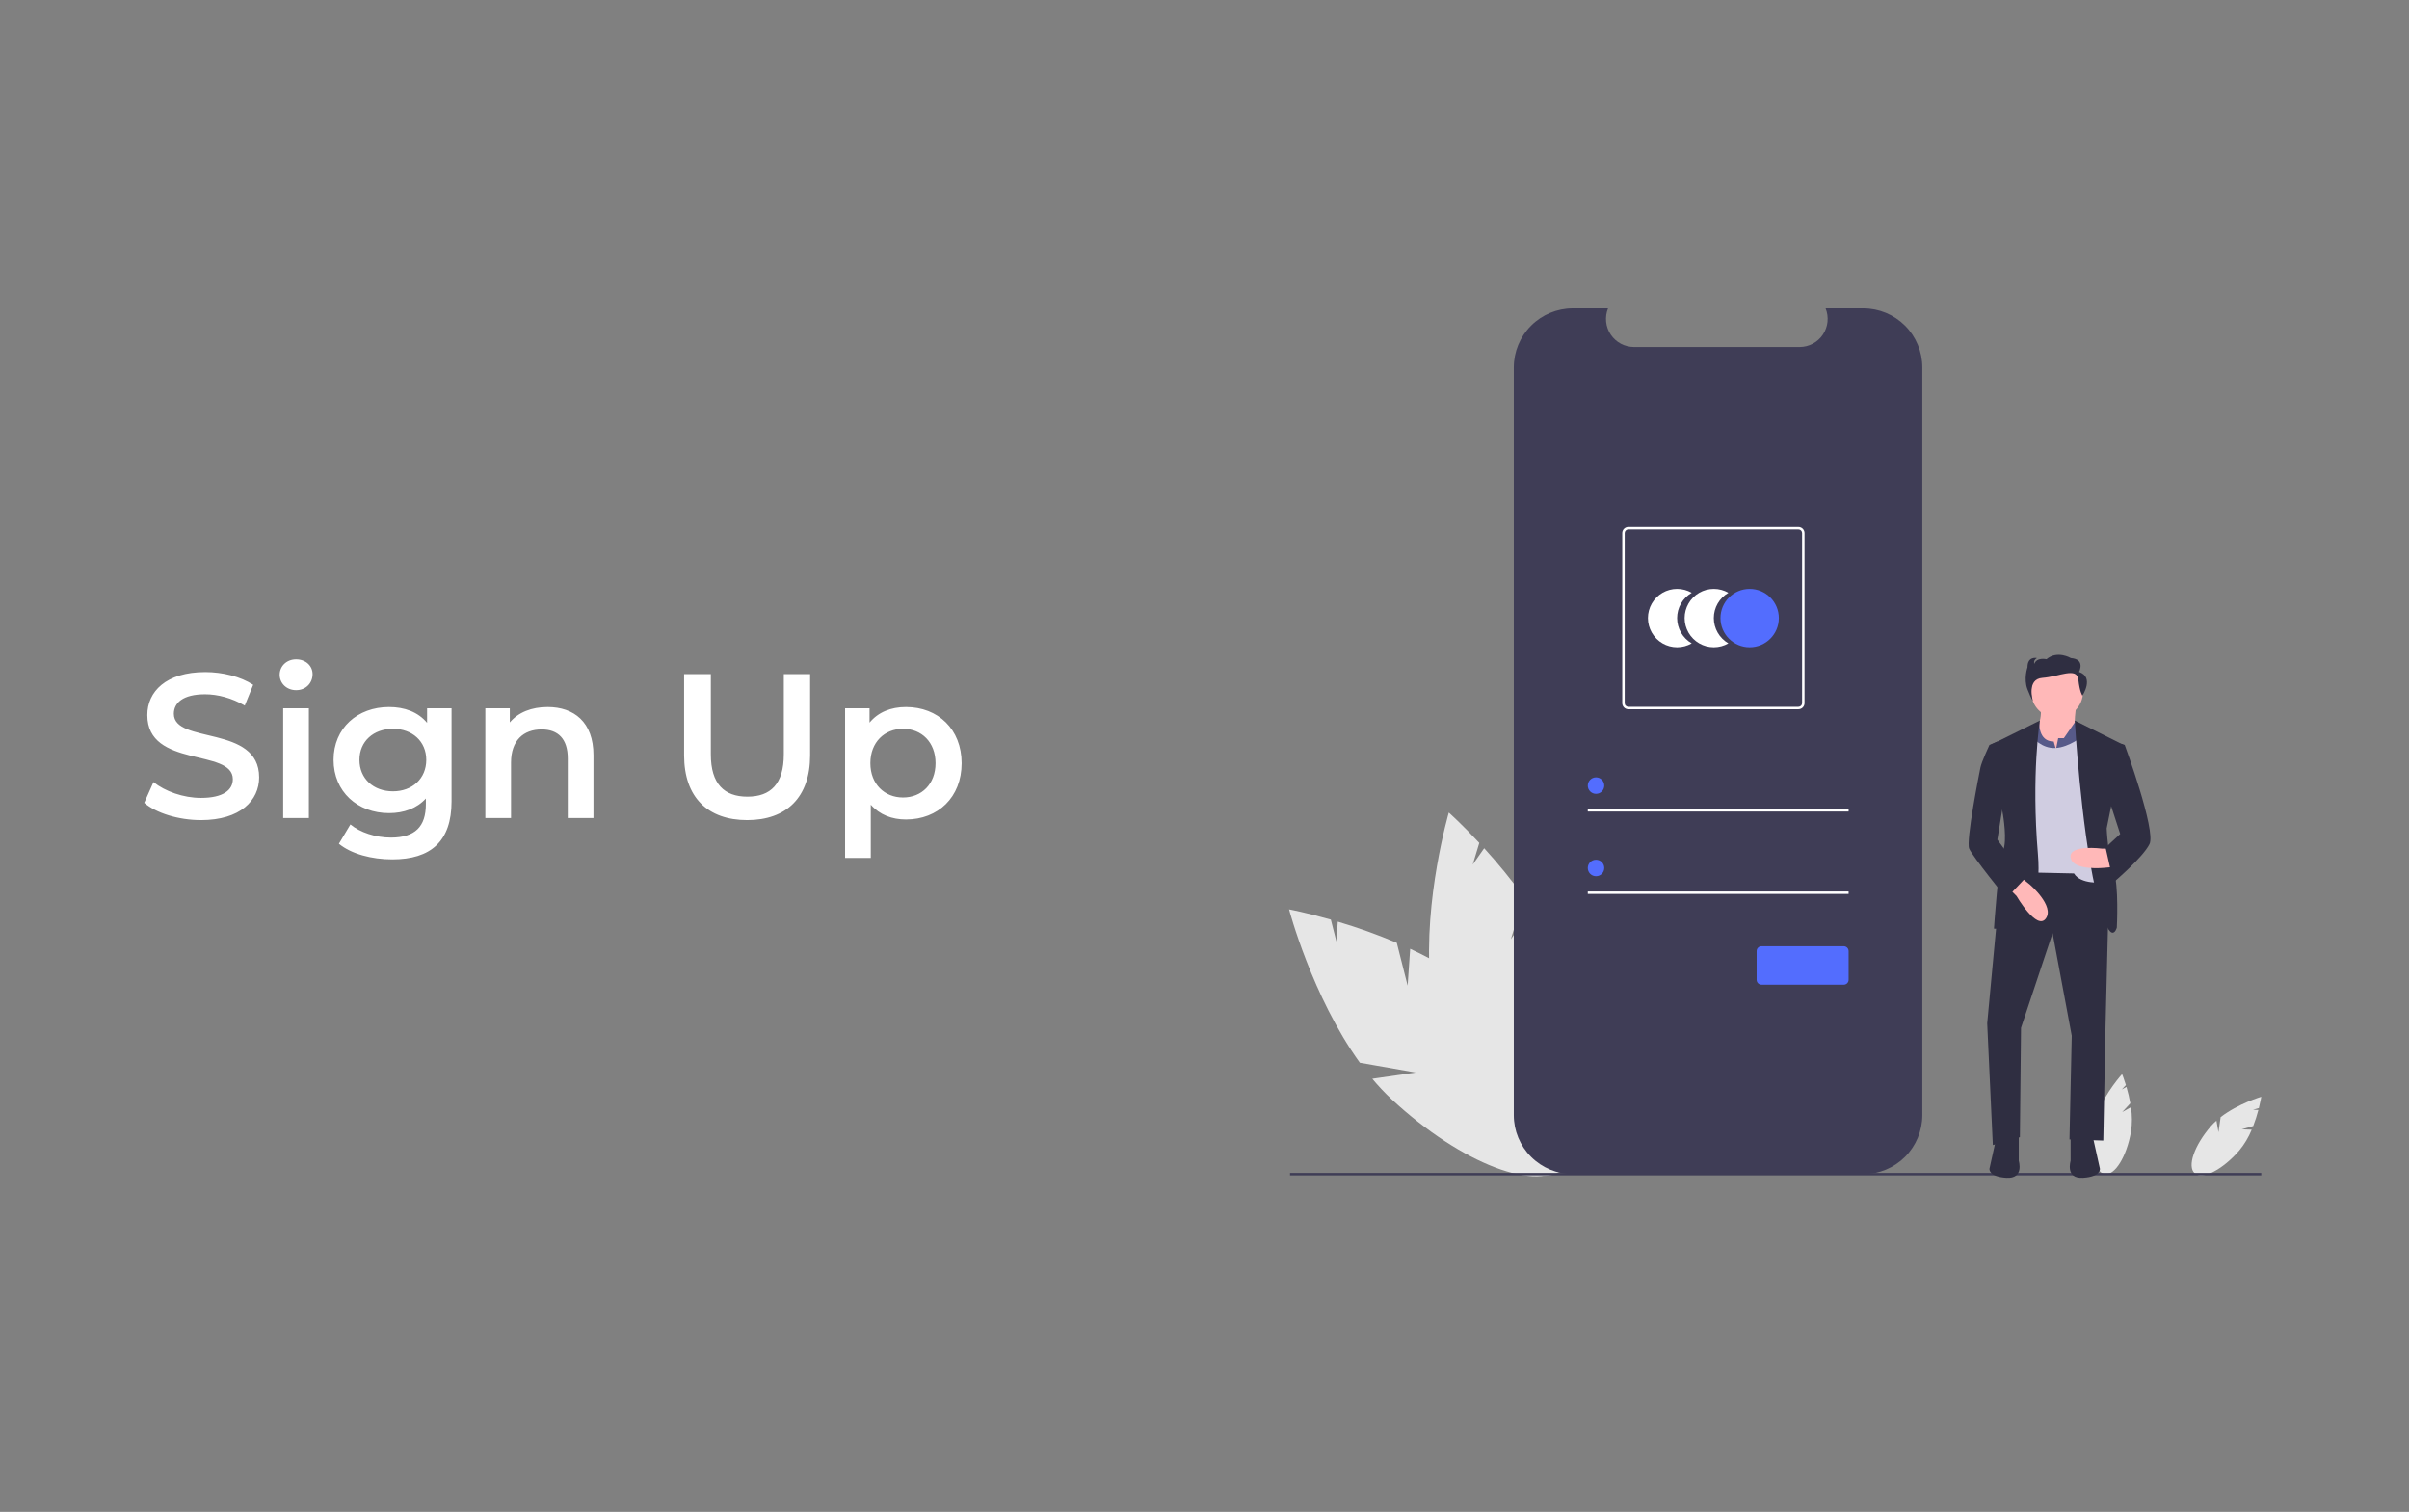 <svg width="1125" height="706" viewBox="0 0 1125 706" fill="none" xmlns="http://www.w3.org/2000/svg">
<rect x="0" y="0" width="1125" height="706" fill="#808080" stroke="none"/>
<path d="M93.856 382.96C112.288 382.96 121.024 373.744 121.024 362.992C121.024 338.32 81.184 347.632 81.184 333.328C81.184 328.24 85.408 324.208 95.776 324.208C101.632 324.208 108.256 325.936 114.304 329.488L118.24 319.792C112.384 315.952 103.936 313.84 95.872 313.84C77.44 313.84 68.8 323.056 68.8 333.904C68.8 358.864 108.736 349.36 108.736 363.856C108.736 368.848 104.32 372.592 93.856 372.592C85.6 372.592 77.056 369.52 71.68 365.2L67.36 374.896C72.928 379.696 83.392 382.96 93.856 382.96ZM138.295 322.288C142.807 322.288 145.975 319.024 145.975 314.8C145.975 310.864 142.711 307.888 138.295 307.888C133.879 307.888 130.615 311.056 130.615 315.088C130.615 319.12 133.879 322.288 138.295 322.288ZM132.247 382H144.247V330.736H132.247V382ZM199.453 330.736V337.552C195.229 332.464 188.893 330.16 181.693 330.16C167.005 330.16 155.773 339.952 155.773 354.832C155.773 369.712 167.005 379.696 181.693 379.696C188.605 379.696 194.653 377.488 198.877 372.88V375.568C198.877 385.936 193.885 391.12 182.557 391.12C175.453 391.12 168.157 388.72 163.645 384.976L158.269 394C164.125 398.8 173.629 401.296 183.229 401.296C201.181 401.296 210.877 392.848 210.877 374.224V330.736H199.453ZM183.517 369.52C174.397 369.52 167.869 363.568 167.869 354.832C167.869 346.192 174.397 340.336 183.517 340.336C192.541 340.336 199.069 346.192 199.069 354.832C199.069 363.568 192.541 369.52 183.517 369.52ZM255.741 330.16C248.253 330.16 242.013 332.656 238.077 337.36V330.736H226.653V382H238.653V356.08C238.653 345.808 244.413 340.624 252.957 340.624C260.637 340.624 265.149 345.04 265.149 354.16V382H277.149V352.624C277.149 337.168 268.029 330.16 255.741 330.16ZM348.951 382.96C367.287 382.96 378.327 372.304 378.327 352.72V314.8H366.039V352.24C366.039 366.064 359.895 372.016 349.047 372.016C338.199 372.016 331.959 366.064 331.959 352.24V314.8H319.479V352.72C319.479 372.304 330.519 382.96 348.951 382.96ZM423.069 330.16C416.061 330.16 410.109 332.56 406.077 337.456V330.736H394.653V400.624H406.653V375.76C410.781 380.464 416.541 382.672 423.069 382.672C438.045 382.672 449.085 372.304 449.085 356.368C449.085 340.528 438.045 330.16 423.069 330.16ZM421.725 372.4C413.085 372.4 406.461 366.16 406.461 356.368C406.461 346.576 413.085 340.336 421.725 340.336C430.365 340.336 436.893 346.576 436.893 356.368C436.893 366.16 430.365 372.4 421.725 372.4Z" fill="white"/>
<g clip-path="url(#clip0)">
<path d="M657.369 460.261L652.299 440.26C643.308 436.449 634.109 433.148 624.747 430.374L624.106 439.669L621.51 429.428C609.899 426.113 602 424.652 602 424.652C602 424.652 612.67 465.23 635.049 496.252L661.125 500.833L640.867 503.754C643.684 507.142 646.71 510.35 649.929 513.358C682.484 543.58 718.745 557.445 730.919 544.328C743.093 531.211 726.571 496.078 694.016 465.857C683.923 456.488 671.245 448.97 658.554 443.053L657.369 460.261Z" fill="#E6E6E6"/>
<path d="M705.594 438.54L711.592 418.797C705.864 410.887 699.696 403.306 693.115 396.091L687.763 403.717L690.833 393.609C682.608 384.768 676.6 379.434 676.6 379.434C676.6 379.434 664.762 419.686 667.885 457.812L687.84 475.213L668.989 467.242C669.648 471.598 670.581 475.908 671.782 480.148C684.031 522.848 707.905 553.462 725.106 548.527C742.308 543.592 746.322 504.976 734.073 462.275C730.276 449.038 723.309 436.048 715.503 424.422L705.594 438.54Z" fill="#E6E6E6"/>
<path d="M991.082 519.295L994.855 515.22C994.398 512.631 993.796 510.07 993.05 507.549L990.858 508.766L992.79 506.68C991.837 503.572 991.01 501.574 991.01 501.574C991.01 501.574 983.411 509.929 979.685 519.528L982.472 526.088L978.844 521.941C978.492 523.073 978.211 524.226 978.003 525.394C975.949 537.174 978.131 547.394 982.876 548.221C987.622 549.049 993.133 540.171 995.187 528.391C995.752 524.628 995.736 520.8 995.141 517.042L991.082 519.295Z" fill="#E6E6E6"/>
<path d="M1046.9 527.355L1052.24 525.817C1053.19 523.364 1053.99 520.861 1054.66 518.317L1052.15 518.226L1054.88 517.439C1055.68 514.286 1056 512.148 1056 512.148C1056 512.148 1045.18 515.371 1037.03 521.662L1036.02 528.718L1035.06 523.293C1034.17 524.08 1033.34 524.923 1032.55 525.815C1024.71 534.837 1021.29 544.714 1024.93 547.875C1028.56 551.037 1037.87 546.286 1045.72 537.264C1048.14 534.334 1050.11 531.049 1051.54 527.524L1046.9 527.355Z" fill="#E6E6E6"/>
<path d="M897.725 171.546V520.729C897.724 528.034 894.821 535.04 889.656 540.205C884.491 545.371 877.486 548.273 870.182 548.275H734.499C727.193 548.276 720.185 545.374 715.018 540.209C709.851 535.043 706.946 528.036 706.944 520.729V171.546C706.946 164.239 709.851 157.232 715.018 152.066C720.185 146.901 727.193 143.999 734.499 144H750.958C750.15 145.988 749.843 148.144 750.063 150.278C750.283 152.412 751.023 154.46 752.22 156.241C753.417 158.022 755.033 159.482 756.926 160.492C758.818 161.502 760.93 162.032 763.076 162.035H840.433C842.579 162.032 844.691 161.502 846.584 160.492C848.477 159.482 850.093 158.022 851.289 156.241C852.486 154.46 853.227 152.412 853.447 150.278C853.667 148.144 853.359 145.988 852.551 144H870.182C877.486 144.001 884.491 146.904 889.656 152.07C894.821 157.235 897.724 164.241 897.725 171.546V171.546Z" fill="#3F3D56"/>
<path d="M783.217 288.622C783.217 286.229 783.846 283.879 785.042 281.808C786.238 279.736 787.959 278.016 790.031 276.821C787.959 275.624 785.609 274.994 783.217 274.993C780.824 274.993 778.474 275.622 776.402 276.818C774.33 278.014 772.609 279.735 771.413 281.807C770.217 283.879 769.587 286.229 769.587 288.622C769.587 291.014 770.217 293.365 771.413 295.437C772.609 297.509 774.33 299.229 776.402 300.425C778.474 301.621 780.824 302.25 783.217 302.25C785.609 302.249 787.959 301.619 790.031 300.422C787.959 299.227 786.238 297.507 785.042 295.435C783.846 293.364 783.217 291.014 783.217 288.622V288.622Z" fill="white"/>
<path d="M800.348 288.622C800.348 286.229 800.977 283.879 802.173 281.808C803.369 279.736 805.09 278.016 807.162 276.821C805.09 275.624 802.74 274.994 800.348 274.993C797.955 274.993 795.605 275.622 793.533 276.818C791.461 278.014 789.74 279.735 788.544 281.807C787.348 283.879 786.718 286.229 786.718 288.622C786.718 291.014 787.348 293.365 788.544 295.437C789.74 297.509 791.461 299.229 793.533 300.425C795.605 301.621 797.955 302.25 800.348 302.25C802.74 302.249 805.09 301.619 807.162 300.422C805.09 299.227 803.369 297.507 802.173 295.435C800.977 293.364 800.348 291.014 800.348 288.622V288.622Z" fill="white"/>
<path d="M817.09 302.25C824.616 302.25 830.717 296.148 830.717 288.622C830.717 281.095 824.616 274.993 817.09 274.993C809.564 274.993 803.463 281.095 803.463 288.622C803.463 296.148 809.564 302.25 817.09 302.25Z" fill="#536DFE"/>
<path d="M863.3 377.813H741.493V378.953H863.3V377.813Z" fill="white"/>
<path d="M745.341 370.689C747.465 370.689 749.187 368.967 749.187 366.842C749.187 364.718 747.465 362.995 745.341 362.995C743.216 362.995 741.494 364.718 741.494 366.842C741.494 368.967 743.216 370.689 745.341 370.689Z" fill="#536DFE"/>
<path d="M863.3 416.282H741.493V417.423H863.3V416.282Z" fill="white"/>
<path d="M745.341 409.158C747.465 409.158 749.187 407.436 749.187 405.311C749.187 403.187 747.465 401.464 745.341 401.464C743.216 401.464 741.494 403.187 741.494 405.311C741.494 407.436 743.216 409.158 745.341 409.158Z" fill="#536DFE"/>
<path d="M839.863 331.188H760.444C759.687 331.187 758.963 330.886 758.428 330.351C757.893 329.817 757.593 329.092 757.592 328.336V248.908C757.593 248.152 757.893 247.427 758.428 246.892C758.963 246.358 759.687 246.057 760.444 246.056H839.863C840.619 246.057 841.344 246.358 841.879 246.892C842.414 247.427 842.714 248.152 842.715 248.908V328.336C842.714 329.092 842.414 329.817 841.879 330.351C841.344 330.886 840.619 331.187 839.863 331.188V331.188ZM760.444 247.197C759.99 247.197 759.555 247.378 759.234 247.698C758.913 248.019 758.733 248.454 758.733 248.908V328.336C758.733 328.789 758.913 329.224 759.234 329.545C759.555 329.866 759.99 330.046 760.444 330.047H839.863C840.317 330.046 840.752 329.866 841.073 329.545C841.394 329.224 841.574 328.789 841.574 328.336V248.908C841.574 248.454 841.394 248.019 841.073 247.698C840.752 247.378 840.317 247.197 839.863 247.197H760.444Z" fill="white"/>
<path d="M861.019 441.857H822.629C821.369 441.857 820.348 442.878 820.348 444.139V457.528C820.348 458.788 821.369 459.809 822.629 459.809H861.019C862.279 459.809 863.301 458.788 863.301 457.528V444.139C863.301 442.878 862.279 441.857 861.019 441.857Z" fill="#536DFE"/>
<path d="M1056 547.716H602.453V548.857H1056V547.716Z" fill="#3F3D56"/>
<path d="M969.604 329.429C969.604 329.429 968.025 339.43 969.604 341.009C971.182 342.588 959.604 355.747 959.604 355.747L950.13 342.588C950.13 342.588 954.34 335.745 952.761 329.955L969.604 329.429Z" fill="#FFB8B8"/>
<path d="M934.869 404.699L928.024 477.863L930.654 534.711L943.285 531.026L943.814 479.969L958.552 435.755L967.498 483.655L966.443 532.08L982.233 532.607L983.287 478.918L985.137 403.932L934.869 404.699Z" fill="#2F2E41"/>
<path d="M966.972 530.501V542.081C966.972 542.081 964.341 550.503 972.762 549.976C981.183 549.45 980.656 545.765 980.656 545.765L977.499 531.554L966.972 530.501Z" fill="#2F2E41"/>
<path d="M942.761 530.501V542.081C942.761 542.081 945.393 550.503 936.972 549.976C928.551 549.45 929.077 545.765 929.077 545.765L932.235 531.554L942.761 530.501Z" fill="#2F2E41"/>
<path d="M960.656 335.219C967.342 335.219 972.761 329.799 972.761 323.113C972.761 316.427 967.342 311.006 960.656 311.006C953.97 311.006 948.551 316.427 948.551 323.113C948.551 329.799 953.97 335.219 960.656 335.219Z" fill="#FFB8B8"/>
<path d="M960.13 349.957L961.183 344.694H963.815L968.904 337.373L973.288 341.536L974.341 366.275H945.92L948.551 339.956L952.384 337.373C952.384 337.373 951.709 346.273 959.078 346.273L960.13 349.957Z" fill="#575A89"/>
<path d="M949.078 344.167C949.078 344.167 953.436 349.686 959.941 349.295C966.446 348.905 972.762 343.641 972.762 343.641L981.709 412.069C981.709 412.069 971.709 413.121 968.551 407.858L944.341 407.331L944.867 343.641L949.078 344.167Z" fill="#D0CDE1"/>
<path d="M952.63 336.465L929.604 347.852L935.393 380.487C935.393 380.487 937.498 392.593 935.393 397.33C933.288 402.068 931.182 433.65 931.182 433.65C931.182 433.65 954.867 436.281 951.709 398.909C948.551 361.537 952.63 336.465 952.63 336.465Z" fill="#2F2E41"/>
<path d="M938.551 415.227L941.709 418.385C941.709 418.385 951.182 434.702 955.393 428.912C959.603 423.122 948.024 413.121 948.024 413.121L942.761 408.91L938.551 415.227Z" fill="#FFB8B8"/>
<path d="M968.915 336.465L991.709 347.852L983.814 386.803C983.814 386.803 984.34 399.436 986.972 406.278C989.603 413.121 988.551 433.123 988.551 433.123C988.551 433.123 985.393 445.229 978.551 415.227C971.709 385.224 968.915 336.465 968.915 336.465Z" fill="#2F2E41"/>
<path d="M986.446 396.278H981.709C981.709 396.278 965.92 394.172 966.972 400.488C968.025 406.805 982.762 405.226 982.762 405.226L988.551 404.699L986.446 396.278Z" fill="#FFB8B8"/>
<path d="M932.761 346.273L929.077 347.852C929.077 347.852 925.393 355.747 924.866 358.379C924.34 361.011 918.024 392.593 919.603 396.278C921.182 399.962 936.972 419.438 936.972 419.438L945.919 409.963L932.761 392.067L936.445 369.433L932.761 346.273Z" fill="#2F2E41"/>
<path d="M983.814 346.799L990.778 347.387L992.235 347.852C992.235 347.852 1006.97 387.856 1003.81 394.172C1000.66 400.488 986.972 412.069 986.972 412.069L983.288 395.751L990.13 389.435L983.288 368.38L983.814 346.799Z" fill="#2F2E41"/>
<path d="M970.898 313.778C970.898 313.778 974.065 307.835 967.098 307.294C967.098 307.294 960.764 303.512 955.697 307.835C955.697 307.835 951.264 306.754 949.997 309.996C949.997 309.996 949.363 308.375 951.264 307.294C951.264 307.294 946.83 306.214 946.83 311.617C946.83 311.617 944.93 317.019 946.83 321.882C948.73 326.745 949.363 327.285 949.363 327.285C949.363 327.285 946.241 317.09 953.841 316.55C961.442 316.01 969.948 311.346 970.581 317.29C971.215 323.233 972.482 324.854 972.482 324.854C972.482 324.854 978.182 316.209 970.898 313.778Z" fill="#2F2E41"/>
</g>
<defs>
<clipPath id="clip0">
<rect x="602" y="144" width="454" height="406" fill="white"/>
</clipPath>
</defs>
</svg>
